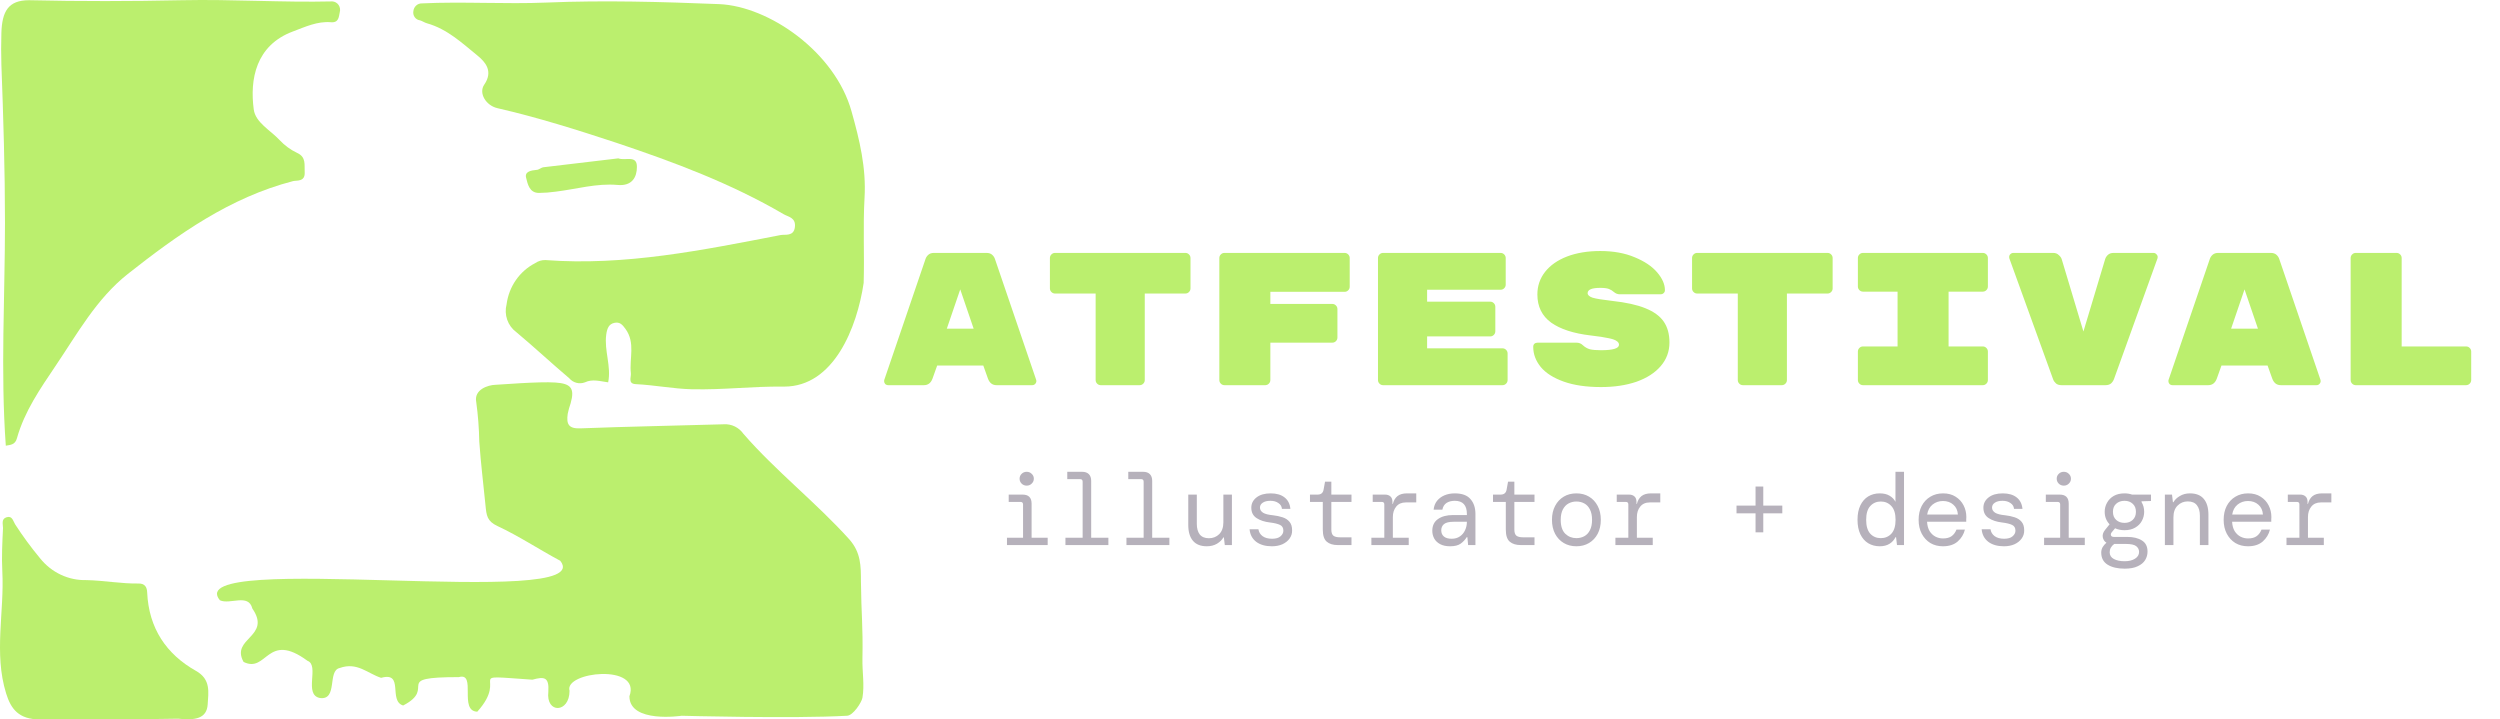 <svg width="344" height="99" viewBox="0 0 344 99" fill="none" xmlns="http://www.w3.org/2000/svg">
<path d="M76.418 52.635C78.552 52.784 79.112 53.403 78.52 55.492C78.353 55.96 78.22 56.44 78.121 56.928C77.905 58.373 78.249 59.001 79.855 58.943C86.44 58.687 93.026 58.579 99.611 58.381C100.129 58.35 100.647 58.453 101.116 58.683C101.586 58.912 101.991 59.26 102.296 59.694C106.716 64.788 112.358 69.205 116.866 74.216C118.464 76.024 118.464 77.882 118.464 79.995C118.512 84.618 118.76 86.129 118.672 90.604C118.632 92.494 118.976 94.236 118.672 96.011C118.568 96.639 117.377 98.488 116.53 98.488C109.138 98.909 93.801 98.488 93.801 98.488C93.801 98.488 86.608 99.57 86.608 95.805C88.294 91.264 77.569 92.428 78.368 95.054C78.368 98.141 75.092 98.24 75.451 95.178C75.579 93.155 74.9 93.072 73.261 93.526C63.336 92.841 70.193 92.899 65.677 97.927C63.08 97.861 65.621 92.461 63.144 93.171C53.713 93.171 60.282 94.591 55.471 97.076C53.386 96.441 55.663 92.371 52.442 93.27C50.596 92.684 49.15 91.05 46.752 91.916C45.01 92.263 46.528 96.391 44.011 96.044C41.733 95.59 44.011 91.545 42.309 90.926C36.714 86.798 36.778 92.684 33.517 91.083C31.679 87.78 37.425 87.648 34.724 83.735C34.189 81.605 31.647 83.248 30.257 82.596C24.518 75.686 82.556 84.016 77.09 77.163C74.189 75.611 71.423 73.77 68.45 72.383C67.012 71.715 66.94 70.922 66.804 69.543C66.436 65.836 66.189 64.061 65.949 60.759C65.916 58.947 65.778 57.138 65.533 55.343C65.174 53.576 67.196 52.974 68.163 52.949C68.73 52.932 74.213 52.478 76.418 52.635Z" fill="#BBEF6E"/>
<path d="M83.683 52.61C82.572 52.462 81.525 52.115 80.486 52.61C80.112 52.753 79.704 52.774 79.318 52.673C78.931 52.571 78.584 52.351 78.32 52.041C75.859 49.96 73.525 47.773 71.032 45.692C70.461 45.271 70.028 44.681 69.791 43.999C69.554 43.318 69.524 42.578 69.705 41.878C69.862 40.671 70.303 39.523 70.99 38.534C71.677 37.545 72.589 36.746 73.645 36.206C74.058 35.919 74.547 35.772 75.044 35.785C86.033 36.611 96.726 34.406 107.419 32.342C108.027 32.227 109.218 32.574 109.377 31.253C109.537 29.932 108.458 29.841 107.851 29.486C100.554 25.218 92.714 22.295 84.778 19.637C79.423 17.87 74.005 16.161 68.466 14.889C66.868 14.534 65.829 12.817 66.628 11.653C67.907 9.804 66.772 8.524 65.733 7.674C63.599 5.94 61.537 3.984 58.756 3.208C58.42 3.117 58.117 2.894 57.781 2.795C57.64 2.778 57.504 2.731 57.381 2.658C57.259 2.585 57.152 2.486 57.067 2.369C56.982 2.251 56.922 2.117 56.889 1.975C56.857 1.832 56.853 1.684 56.878 1.54C56.906 1.242 57.042 0.966 57.258 0.767C57.474 0.568 57.755 0.461 58.045 0.467C63.663 0.194 69.529 0.59 75.236 0.351C83.156 0.021 91.052 0.252 98.932 0.566C105.821 0.846 114.916 7.17 117.178 15.352C118.273 19.249 119.208 23.096 118.96 27.232C118.736 31.12 118.96 35.034 118.84 38.931C117.937 45.04 114.74 53.213 107.891 53.197C103.272 53.147 99.763 53.659 95.16 53.56C92.674 53.502 90.061 52.982 87.479 52.858C86.368 52.8 86.864 51.917 86.808 51.364C86.576 49.333 87.463 47.178 86.065 45.255C85.625 44.644 85.266 44.264 84.522 44.429C83.779 44.594 83.539 45.18 83.419 46.031C83.116 48.26 84.139 50.39 83.683 52.61Z" fill="#BBEF6E"/>
<path d="M0.798 61.329C0.063 51.067 0.686 40.862 0.686 30.666C0.686 23.41 0.462 16.144 0.191 8.888C0.143 7.459 0.151 6.006 0.191 4.537C0.279 1.573 1.134 0.029 3.995 0.029C11.012 0.194 18.021 0.178 25.038 0.029C32.055 -0.12 38.816 0.359 45.737 0.194C45.906 0.205 46.07 0.254 46.218 0.339C46.366 0.424 46.493 0.542 46.591 0.685C46.688 0.828 46.753 0.991 46.781 1.164C46.809 1.336 46.799 1.512 46.752 1.68C46.616 2.299 46.64 3.158 45.521 3.059C43.683 2.902 41.997 3.695 40.327 4.322C35.164 6.237 34.364 10.96 34.916 15.063C35.156 16.863 37.21 17.919 38.472 19.273C39.159 20.009 39.972 20.605 40.87 21.032C42.173 21.618 41.861 22.683 41.925 23.715C41.997 25.061 40.79 24.797 40.327 24.92C31.655 27.166 24.518 32.227 17.581 37.7C13.242 41.143 10.644 45.923 7.615 50.39C5.513 53.519 3.372 56.598 2.333 60.297C2.085 61.246 1.382 61.205 0.798 61.329Z" fill="#BBEF6E"/>
<path d="M24.51 98.893C18.868 99.016 11.531 98.959 5.553 99C2.556 99 1.501 97.547 0.838 95.4C-0.872 89.853 0.614 84.239 0.319 78.608C0.215 76.635 0.319 74.645 0.415 72.656C0.415 72.135 0.135 71.401 0.918 71.17C1.701 70.938 1.797 71.698 2.085 72.152C3.133 73.774 4.275 75.329 5.505 76.808C6.278 77.781 7.256 78.558 8.364 79.08C9.472 79.602 10.681 79.856 11.899 79.822C14.297 79.871 16.694 80.334 19.092 80.292C19.939 80.292 20.219 80.788 20.251 81.506C20.466 86.459 22.904 90.034 26.98 92.321C29.058 93.493 28.666 95.301 28.578 96.919C28.458 98.876 26.868 99.149 24.51 98.893Z" fill="#BBEF6E"/>
<path d="M85.082 21.791C86.041 22.163 87.663 21.271 87.639 22.972C87.639 24.392 86.96 25.639 84.97 25.449C82.109 25.193 79.296 26.027 76.458 26.373C75.695 26.48 74.927 26.538 74.157 26.547C72.83 26.547 72.606 25.3 72.39 24.45C72.175 23.599 73.094 23.443 73.821 23.377C74.149 23.377 74.452 23.055 74.78 23.013C78.233 22.592 81.685 22.188 85.082 21.791Z" fill="#BBEF6E"/>
<path d="M128.306 52.116C128.081 52.705 127.691 53 127.136 53H122.222C122.066 53 121.927 52.948 121.806 52.844C121.702 52.723 121.65 52.584 121.65 52.428L121.676 52.272L127.344 35.658C127.413 35.433 127.543 35.233 127.734 35.06C127.925 34.887 128.185 34.8 128.514 34.8H135.742C136.071 34.8 136.331 34.887 136.522 35.06C136.713 35.233 136.843 35.433 136.912 35.658L142.58 52.272L142.606 52.428C142.606 52.584 142.545 52.723 142.424 52.844C142.32 52.948 142.19 53 142.034 53H137.12C136.565 53 136.175 52.705 135.95 52.116L135.3 50.296H128.956L128.306 52.116ZM132.128 39.818L130.282 45.226H133.974L132.128 39.818ZM163.11 34.8C163.301 34.8 163.465 34.869 163.604 35.008C163.743 35.147 163.812 35.311 163.812 35.502V39.688C163.812 39.879 163.743 40.043 163.604 40.182C163.465 40.321 163.301 40.39 163.11 40.39H157.52V52.298C157.52 52.489 157.451 52.653 157.312 52.792C157.173 52.931 157.009 53 156.818 53H151.462C151.271 53 151.107 52.931 150.968 52.792C150.829 52.653 150.76 52.489 150.76 52.298V40.39H145.17C144.979 40.39 144.815 40.321 144.676 40.182C144.537 40.043 144.468 39.879 144.468 39.688V35.502C144.468 35.311 144.537 35.147 144.676 35.008C144.815 34.869 144.979 34.8 145.17 34.8H163.11ZM185.018 34.8C185.208 34.8 185.373 34.869 185.512 35.008C185.65 35.147 185.72 35.311 185.72 35.502V39.454C185.72 39.645 185.65 39.809 185.512 39.948C185.373 40.087 185.208 40.156 185.018 40.156H174.8V41.82H183.328C183.518 41.82 183.683 41.889 183.822 42.028C183.96 42.167 184.03 42.331 184.03 42.522V46.448C184.03 46.639 183.96 46.803 183.822 46.942C183.683 47.081 183.518 47.15 183.328 47.15H174.8V52.298C174.8 52.489 174.73 52.653 174.592 52.792C174.453 52.931 174.288 53 174.098 53H168.482C168.291 53 168.126 52.931 167.988 52.792C167.849 52.653 167.78 52.489 167.78 52.298V35.502C167.78 35.311 167.849 35.147 167.988 35.008C168.126 34.869 168.291 34.8 168.482 34.8H185.018ZM206.744 47.93C206.934 47.93 207.099 47.999 207.238 48.138C207.376 48.277 207.446 48.441 207.446 48.632V52.298C207.446 52.489 207.376 52.653 207.238 52.792C207.099 52.931 206.934 53 206.744 53H190.312C190.121 53 189.956 52.931 189.818 52.792C189.679 52.653 189.61 52.489 189.61 52.298V35.502C189.61 35.311 189.679 35.147 189.818 35.008C189.956 34.869 190.121 34.8 190.312 34.8H206.484C206.674 34.8 206.839 34.869 206.978 35.008C207.116 35.147 207.186 35.311 207.186 35.502V39.168C207.186 39.359 207.116 39.523 206.978 39.662C206.839 39.801 206.674 39.87 206.484 39.87H196.37V41.508H205.054C205.244 41.508 205.409 41.577 205.548 41.716C205.686 41.855 205.756 42.019 205.756 42.21V45.59C205.756 45.781 205.686 45.945 205.548 46.084C205.409 46.223 205.244 46.292 205.054 46.292H196.37V47.93H206.744ZM221.839 41.404C223.746 41.612 225.271 41.95 226.415 42.418C227.577 42.886 228.417 43.501 228.937 44.264C229.457 45.027 229.717 45.98 229.717 47.124C229.717 48.372 229.31 49.464 228.495 50.4C227.698 51.319 226.589 52.029 225.167 52.532C223.746 53.017 222.125 53.26 220.305 53.26C218.277 53.26 216.561 53.009 215.157 52.506C213.753 52.003 212.705 51.336 212.011 50.504C211.318 49.655 210.971 48.727 210.971 47.722C210.971 47.549 211.023 47.41 211.127 47.306C211.249 47.202 211.396 47.15 211.569 47.15H216.899C217.263 47.15 217.558 47.263 217.783 47.488C218.078 47.765 218.407 47.956 218.771 48.06C219.135 48.147 219.647 48.19 220.305 48.19C221.952 48.19 222.775 47.939 222.775 47.436C222.775 47.228 222.663 47.055 222.437 46.916C222.229 46.76 221.848 46.63 221.293 46.526C220.756 46.405 219.959 46.283 218.901 46.162C216.527 45.885 214.707 45.295 213.441 44.394C212.176 43.475 211.543 42.184 211.543 40.52C211.543 39.341 211.899 38.301 212.609 37.4C213.32 36.499 214.325 35.797 215.625 35.294C216.943 34.791 218.468 34.54 220.201 34.54C222.004 34.54 223.581 34.826 224.933 35.398C226.285 35.953 227.317 36.646 228.027 37.478C228.738 38.31 229.093 39.125 229.093 39.922C229.093 40.095 229.033 40.234 228.911 40.338C228.807 40.442 228.66 40.494 228.469 40.494H222.879C222.585 40.494 222.316 40.39 222.073 40.182C221.883 40.009 221.657 39.87 221.397 39.766C221.137 39.662 220.739 39.61 220.201 39.61C219.04 39.61 218.459 39.853 218.459 40.338C218.459 40.598 218.685 40.806 219.135 40.962C219.586 41.101 220.487 41.248 221.839 41.404ZM251.469 34.8C251.66 34.8 251.825 34.869 251.963 35.008C252.102 35.147 252.171 35.311 252.171 35.502V39.688C252.171 39.879 252.102 40.043 251.963 40.182C251.825 40.321 251.66 40.39 251.469 40.39H245.879V52.298C245.879 52.489 245.81 52.653 245.671 52.792C245.533 52.931 245.368 53 245.177 53H239.821C239.631 53 239.466 52.931 239.327 52.792C239.189 52.653 239.119 52.489 239.119 52.298V40.39H233.529C233.339 40.39 233.174 40.321 233.035 40.182C232.897 40.043 232.827 39.879 232.827 39.688V35.502C232.827 35.311 232.897 35.147 233.035 35.008C233.174 34.869 233.339 34.8 233.529 34.8H251.469ZM268.125 47.67H272.831C273.022 47.67 273.186 47.739 273.325 47.878C273.464 48.017 273.533 48.181 273.533 48.372V52.298C273.533 52.489 273.464 52.653 273.325 52.792C273.186 52.931 273.022 53 272.831 53H256.347C256.156 53 255.992 52.931 255.853 52.792C255.714 52.653 255.645 52.489 255.645 52.298V48.372C255.645 48.181 255.714 48.017 255.853 47.878C255.992 47.739 256.156 47.67 256.347 47.67H261.105V40.13H256.347C256.156 40.13 255.992 40.061 255.853 39.922C255.714 39.783 255.645 39.619 255.645 39.428V35.502C255.645 35.311 255.714 35.147 255.853 35.008C255.992 34.869 256.156 34.8 256.347 34.8H272.831C273.022 34.8 273.186 34.869 273.325 35.008C273.464 35.147 273.533 35.311 273.533 35.502V39.428C273.533 39.619 273.464 39.783 273.325 39.922C273.186 40.061 273.022 40.13 272.831 40.13H268.125V47.67ZM296.325 34.8C296.481 34.8 296.611 34.861 296.715 34.982C296.836 35.086 296.897 35.216 296.897 35.372L296.871 35.554L290.891 52.142C290.804 52.385 290.666 52.593 290.475 52.766C290.284 52.922 290.033 53 289.721 53H283.663C283.351 53 283.1 52.922 282.909 52.766C282.718 52.593 282.588 52.411 282.519 52.22L276.487 35.554L276.461 35.372C276.461 35.216 276.513 35.086 276.617 34.982C276.738 34.861 276.877 34.8 277.033 34.8H282.519C282.831 34.8 283.082 34.895 283.273 35.086C283.481 35.259 283.62 35.45 283.689 35.658L286.679 45.616L289.669 35.658C289.738 35.433 289.868 35.233 290.059 35.06C290.25 34.887 290.51 34.8 290.839 34.8H296.325ZM305.025 52.116C304.799 52.705 304.409 53 303.855 53H298.941C298.785 53 298.646 52.948 298.525 52.844C298.421 52.723 298.369 52.584 298.369 52.428L298.395 52.272L304.063 35.658C304.132 35.433 304.262 35.233 304.453 35.06C304.643 34.887 304.903 34.8 305.233 34.8H312.461C312.79 34.8 313.05 34.887 313.241 35.06C313.431 35.233 313.561 35.433 313.631 35.658L319.299 52.272L319.325 52.428C319.325 52.584 319.264 52.723 319.143 52.844C319.039 52.948 318.909 53 318.753 53H313.839C313.284 53 312.894 52.705 312.669 52.116L312.019 50.296H305.675L305.025 52.116ZM308.847 39.818L307.001 45.226H310.693L308.847 39.818ZM339.335 47.67C339.525 47.67 339.69 47.739 339.829 47.878C339.967 48.017 340.037 48.181 340.037 48.372V52.298C340.037 52.489 339.967 52.653 339.829 52.792C339.69 52.931 339.525 53 339.335 53H324.151C323.96 53 323.795 52.931 323.657 52.792C323.518 52.653 323.449 52.489 323.449 52.298V35.502C323.449 35.311 323.518 35.147 323.657 35.008C323.795 34.869 323.96 34.8 324.151 34.8H329.767C329.957 34.8 330.122 34.869 330.261 35.008C330.399 35.147 330.469 35.311 330.469 35.502V47.67H339.335Z" fill="#BBEF6E"/>
<path d="M141.276 66.824C140.996 66.824 140.763 66.731 140.576 66.544C140.389 66.357 140.296 66.133 140.296 65.872C140.296 65.601 140.389 65.377 140.576 65.2C140.763 65.013 140.996 64.92 141.276 64.92C141.547 64.92 141.775 65.013 141.962 65.2C142.158 65.377 142.256 65.601 142.256 65.872C142.256 66.133 142.158 66.357 141.962 66.544C141.775 66.731 141.547 66.824 141.276 66.824ZM138.56 75V73.992H140.772V69.414C140.772 69.181 140.655 69.064 140.422 69.064H138.798V68.056H140.702C141.533 68.056 141.948 68.471 141.948 69.302V73.992H144.16V75H138.56ZM146.605 75V73.992H148.971V66.278C148.971 66.045 148.854 65.928 148.621 65.928H146.857V64.92H148.901C149.302 64.92 149.61 65.027 149.825 65.242C150.039 65.457 150.147 65.765 150.147 66.166V73.992H152.513V75H146.605ZM154.999 75V73.992H157.365V66.278C157.365 66.045 157.249 65.928 157.015 65.928H155.251V64.92H157.295C157.697 64.92 158.005 65.027 158.219 65.242C158.434 65.457 158.541 65.765 158.541 66.166V73.992H160.907V75H154.999ZM166.054 75.168C165.214 75.168 164.579 74.916 164.15 74.412C163.72 73.908 163.506 73.18 163.506 72.228V68.056H164.682V72.088C164.682 72.704 164.817 73.189 165.088 73.544C165.368 73.889 165.788 74.062 166.348 74.062C166.908 74.062 167.379 73.875 167.762 73.502C168.144 73.119 168.336 72.573 168.336 71.864V68.056H169.512V75H168.532L168.406 73.95H168.336C168.149 74.286 167.855 74.575 167.454 74.818C167.052 75.051 166.586 75.168 166.054 75.168ZM175.008 75.168C174.122 75.168 173.403 74.963 172.852 74.552C172.311 74.132 172.008 73.558 171.942 72.83H173.16C173.216 73.213 173.403 73.525 173.72 73.768C174.047 74.011 174.486 74.132 175.036 74.132C175.559 74.132 175.946 74.02 176.198 73.796C176.46 73.572 176.59 73.315 176.59 73.026C176.59 72.634 176.436 72.368 176.128 72.228C175.82 72.079 175.358 71.967 174.742 71.892C174.005 71.808 173.394 71.607 172.908 71.29C172.423 70.973 172.18 70.497 172.18 69.862C172.18 69.293 172.418 68.821 172.894 68.448C173.37 68.075 174.019 67.888 174.84 67.888C175.652 67.888 176.292 68.075 176.758 68.448C177.225 68.812 177.491 69.335 177.556 70.016H176.394C176.366 69.68 176.203 69.414 175.904 69.218C175.615 69.013 175.251 68.91 174.812 68.91C174.355 68.91 174 68.999 173.748 69.176C173.496 69.344 173.37 69.568 173.37 69.848C173.37 70.128 173.51 70.361 173.79 70.548C174.08 70.725 174.532 70.842 175.148 70.898C175.634 70.954 176.077 71.047 176.478 71.178C176.88 71.309 177.197 71.514 177.43 71.794C177.673 72.074 177.794 72.466 177.794 72.97C177.804 73.39 177.687 73.768 177.444 74.104C177.211 74.431 176.884 74.692 176.464 74.888C176.044 75.075 175.559 75.168 175.008 75.168ZM184.061 75C183.426 75 182.927 74.846 182.563 74.538C182.199 74.23 182.017 73.675 182.017 72.872V69.064H180.253V68.056H181.303C181.779 68.056 182.054 67.823 182.129 67.356L182.325 66.278H183.193V68.056H185.965V69.064H183.193V72.872C183.193 73.264 183.281 73.539 183.459 73.698C183.645 73.857 183.963 73.936 184.411 73.936H185.965V75H184.061ZM188.703 75V73.992H190.481V69.414C190.481 69.181 190.369 69.064 190.145 69.064H188.885V68.056H190.579C190.887 68.056 191.135 68.14 191.321 68.308C191.508 68.476 191.601 68.723 191.601 69.05V69.344H191.657C191.769 68.877 191.979 68.518 192.287 68.266C192.605 68.014 193.043 67.888 193.603 67.888H194.877V69.134H193.435C192.866 69.134 192.427 69.325 192.119 69.708C191.811 70.081 191.657 70.562 191.657 71.15V73.992H193.841V75H188.703ZM199.534 75.168C198.983 75.168 198.526 75.07 198.162 74.874C197.798 74.678 197.527 74.421 197.35 74.104C197.173 73.777 197.084 73.423 197.084 73.04C197.084 72.331 197.341 71.794 197.854 71.43C198.377 71.057 199.072 70.87 199.94 70.87H201.844V70.73C201.844 69.517 201.289 68.91 200.178 68.91C199.73 68.91 199.352 69.008 199.044 69.204C198.745 69.4 198.554 69.708 198.47 70.128H197.266C197.313 69.661 197.467 69.26 197.728 68.924C197.999 68.588 198.344 68.331 198.764 68.154C199.184 67.977 199.655 67.888 200.178 67.888C201.167 67.888 201.886 68.149 202.334 68.672C202.791 69.185 203.02 69.871 203.02 70.73V75H202.012L201.914 73.922H201.816C201.611 74.258 201.335 74.552 200.99 74.804C200.654 75.047 200.169 75.168 199.534 75.168ZM199.744 74.132C200.192 74.132 200.57 74.025 200.878 73.81C201.195 73.595 201.433 73.311 201.592 72.956C201.76 72.601 201.844 72.214 201.844 71.794H200.038C199.403 71.794 198.955 71.901 198.694 72.116C198.442 72.331 198.316 72.615 198.316 72.97C198.316 73.334 198.437 73.619 198.68 73.824C198.923 74.029 199.277 74.132 199.744 74.132ZM209.244 75C208.61 75 208.11 74.846 207.746 74.538C207.382 74.23 207.2 73.675 207.2 72.872V69.064H205.436V68.056H206.486C206.962 68.056 207.238 67.823 207.312 67.356L207.508 66.278H208.376V68.056H211.148V69.064H208.376V72.872C208.376 73.264 208.465 73.539 208.642 73.698C208.829 73.857 209.146 73.936 209.594 73.936H211.148V75H209.244ZM216.911 75.168C216.258 75.168 215.679 75.019 215.175 74.72C214.671 74.421 214.274 74.001 213.985 73.46C213.696 72.909 213.551 72.265 213.551 71.528C213.551 70.791 213.696 70.151 213.985 69.61C214.274 69.059 214.671 68.635 215.175 68.336C215.679 68.037 216.258 67.888 216.911 67.888C217.564 67.888 218.143 68.037 218.647 68.336C219.151 68.635 219.548 69.059 219.837 69.61C220.126 70.151 220.271 70.791 220.271 71.528C220.271 72.265 220.126 72.909 219.837 73.46C219.548 74.001 219.151 74.421 218.647 74.72C218.143 75.019 217.564 75.168 216.911 75.168ZM216.911 74.048C217.312 74.048 217.676 73.959 218.003 73.782C218.33 73.605 218.586 73.329 218.773 72.956C218.969 72.583 219.067 72.107 219.067 71.528C219.067 70.949 218.969 70.473 218.773 70.1C218.586 69.727 218.33 69.451 218.003 69.274C217.676 69.097 217.312 69.008 216.911 69.008C216.519 69.008 216.16 69.097 215.833 69.274C215.506 69.451 215.245 69.727 215.049 70.1C214.853 70.473 214.755 70.949 214.755 71.528C214.755 72.396 214.965 73.035 215.385 73.446C215.805 73.847 216.314 74.048 216.911 74.048ZM222.281 75V73.992H224.059V69.414C224.059 69.181 223.947 69.064 223.723 69.064H222.463V68.056H224.157C224.465 68.056 224.713 68.14 224.899 68.308C225.086 68.476 225.179 68.723 225.179 69.05V69.344H225.235C225.347 68.877 225.557 68.518 225.865 68.266C226.183 68.014 226.621 67.888 227.181 67.888H228.455V69.134H227.013C226.444 69.134 226.005 69.325 225.697 69.708C225.389 70.081 225.235 70.562 225.235 71.15V73.992H227.419V75H222.281ZM241.563 73.25V70.632H238.945V69.568H241.563V66.95H242.627V69.568H245.245V70.632H242.627V73.25H241.563ZM258.646 75.168C258.058 75.168 257.53 75.028 257.064 74.748C256.606 74.468 256.247 74.057 255.986 73.516C255.724 72.965 255.594 72.298 255.594 71.514C255.594 70.739 255.724 70.081 255.986 69.54C256.247 68.999 256.606 68.588 257.064 68.308C257.53 68.028 258.058 67.888 258.646 67.888C259.196 67.888 259.649 67.995 260.004 68.21C260.368 68.425 260.638 68.705 260.816 69.05V64.92H261.992V75H261.026L260.9 73.922H260.816C260.629 74.305 260.354 74.608 259.99 74.832C259.626 75.056 259.178 75.168 258.646 75.168ZM258.8 74.048C259.388 74.048 259.873 73.843 260.256 73.432C260.638 73.012 260.83 72.377 260.83 71.528C260.83 70.679 260.638 70.049 260.256 69.638C259.873 69.218 259.388 69.008 258.8 69.008C258.212 69.008 257.726 69.218 257.344 69.638C256.97 70.049 256.784 70.679 256.784 71.528C256.784 72.377 256.97 73.012 257.344 73.432C257.726 73.843 258.212 74.048 258.8 74.048ZM267.348 75.168C266.695 75.168 266.116 75.019 265.612 74.72C265.117 74.412 264.725 73.987 264.436 73.446C264.147 72.895 264.002 72.256 264.002 71.528C264.002 70.8 264.142 70.165 264.422 69.624C264.711 69.073 265.108 68.649 265.612 68.35C266.116 68.042 266.704 67.888 267.376 67.888C268.048 67.888 268.622 68.042 269.098 68.35C269.574 68.649 269.938 69.045 270.19 69.54C270.442 70.035 270.568 70.567 270.568 71.136C270.568 71.239 270.563 71.341 270.554 71.444C270.554 71.547 270.554 71.663 270.554 71.794H265.164C265.192 72.307 265.309 72.737 265.514 73.082C265.729 73.418 265.995 73.67 266.312 73.838C266.639 74.006 266.984 74.09 267.348 74.09C267.861 74.09 268.263 73.983 268.552 73.768C268.841 73.553 269.061 73.255 269.21 72.872H270.372C270.213 73.516 269.882 74.062 269.378 74.51C268.874 74.949 268.197 75.168 267.348 75.168ZM267.348 68.938C266.807 68.938 266.331 69.101 265.92 69.428C265.519 69.755 265.271 70.212 265.178 70.8H269.406C269.369 70.221 269.159 69.769 268.776 69.442C268.403 69.106 267.927 68.938 267.348 68.938ZM275.743 75.168C274.856 75.168 274.137 74.963 273.587 74.552C273.045 74.132 272.742 73.558 272.677 72.83H273.895C273.951 73.213 274.137 73.525 274.455 73.768C274.781 74.011 275.22 74.132 275.771 74.132C276.293 74.132 276.681 74.02 276.933 73.796C277.194 73.572 277.325 73.315 277.325 73.026C277.325 72.634 277.171 72.368 276.863 72.228C276.555 72.079 276.093 71.967 275.477 71.892C274.739 71.808 274.128 71.607 273.643 71.29C273.157 70.973 272.915 70.497 272.915 69.862C272.915 69.293 273.153 68.821 273.629 68.448C274.105 68.075 274.753 67.888 275.575 67.888C276.387 67.888 277.026 68.075 277.493 68.448C277.959 68.812 278.225 69.335 278.291 70.016H277.129C277.101 69.68 276.937 69.414 276.639 69.218C276.349 69.013 275.985 68.91 275.547 68.91C275.089 68.91 274.735 68.999 274.483 69.176C274.231 69.344 274.105 69.568 274.105 69.848C274.105 70.128 274.245 70.361 274.525 70.548C274.814 70.725 275.267 70.842 275.883 70.898C276.368 70.954 276.811 71.047 277.213 71.178C277.614 71.309 277.931 71.514 278.165 71.794C278.407 72.074 278.529 72.466 278.529 72.97C278.538 73.39 278.421 73.768 278.179 74.104C277.945 74.431 277.619 74.692 277.199 74.888C276.779 75.075 276.293 75.168 275.743 75.168ZM283.983 66.824C283.703 66.824 283.47 66.731 283.283 66.544C283.097 66.357 283.003 66.133 283.003 65.872C283.003 65.601 283.097 65.377 283.283 65.2C283.47 65.013 283.703 64.92 283.983 64.92C284.254 64.92 284.483 65.013 284.669 65.2C284.865 65.377 284.963 65.601 284.963 65.872C284.963 66.133 284.865 66.357 284.669 66.544C284.483 66.731 284.254 66.824 283.983 66.824ZM281.267 75V73.992H283.479V69.414C283.479 69.181 283.363 69.064 283.129 69.064H281.505V68.056H283.409C284.24 68.056 284.655 68.471 284.655 69.302V73.992H286.867V75H281.267ZM292.336 72.956C291.85 72.956 291.416 72.867 291.034 72.69L290.558 73.264C290.455 73.404 290.427 73.544 290.474 73.684C290.53 73.815 290.665 73.88 290.88 73.88H292.714C293.544 73.88 294.216 74.043 294.73 74.37C295.243 74.687 295.5 75.196 295.5 75.896C295.5 76.316 295.392 76.703 295.178 77.058C294.963 77.413 294.622 77.697 294.156 77.912C293.698 78.136 293.096 78.248 292.35 78.248C291.379 78.248 290.6 78.066 290.012 77.702C289.424 77.338 289.13 76.783 289.13 76.036C289.13 75.765 289.195 75.513 289.326 75.28C289.466 75.056 289.638 74.855 289.844 74.678C289.573 74.51 289.405 74.258 289.34 73.922C289.284 73.586 289.386 73.255 289.648 72.928L290.278 72.144C289.83 71.677 289.606 71.103 289.606 70.422C289.606 69.974 289.713 69.559 289.928 69.176C290.142 68.784 290.45 68.471 290.852 68.238C291.262 68.005 291.757 67.888 292.336 67.888C292.709 67.888 293.054 67.944 293.372 68.056H295.976V68.938L294.674 68.98V69.078C294.916 69.479 295.038 69.927 295.038 70.422C295.038 70.87 294.93 71.29 294.716 71.682C294.51 72.065 294.202 72.373 293.792 72.606C293.39 72.839 292.905 72.956 292.336 72.956ZM292.336 71.948C292.793 71.948 293.166 71.813 293.456 71.542C293.754 71.271 293.904 70.898 293.904 70.422C293.904 69.946 293.754 69.577 293.456 69.316C293.166 69.045 292.793 68.91 292.336 68.91C291.869 68.91 291.486 69.045 291.188 69.316C290.889 69.577 290.74 69.946 290.74 70.422C290.74 70.898 290.889 71.271 291.188 71.542C291.486 71.813 291.869 71.948 292.336 71.948ZM290.292 75.994C290.292 76.405 290.483 76.713 290.866 76.918C291.248 77.123 291.743 77.226 292.35 77.226C292.938 77.226 293.414 77.109 293.778 76.876C294.151 76.643 294.338 76.33 294.338 75.938C294.338 75.63 294.207 75.369 293.946 75.154C293.684 74.949 293.204 74.846 292.504 74.846H290.922C290.502 75.154 290.292 75.537 290.292 75.994ZM297.888 75V68.056H298.868L298.994 69.106H299.064C299.251 68.77 299.545 68.485 299.946 68.252C300.348 68.009 300.81 67.888 301.332 67.888C302.182 67.888 302.816 68.14 303.236 68.644C303.666 69.148 303.88 69.876 303.88 70.828V75H302.704V70.968C302.704 70.352 302.569 69.871 302.298 69.526C302.028 69.171 301.608 68.994 301.038 68.994C300.488 68.994 300.021 69.185 299.638 69.568C299.256 69.941 299.064 70.483 299.064 71.192V75H297.888ZM309.321 75.168C308.667 75.168 308.089 75.019 307.585 74.72C307.09 74.412 306.698 73.987 306.409 73.446C306.119 72.895 305.975 72.256 305.975 71.528C305.975 70.8 306.115 70.165 306.395 69.624C306.684 69.073 307.081 68.649 307.585 68.35C308.089 68.042 308.677 67.888 309.349 67.888C310.021 67.888 310.595 68.042 311.071 68.35C311.547 68.649 311.911 69.045 312.163 69.54C312.415 70.035 312.541 70.567 312.541 71.136C312.541 71.239 312.536 71.341 312.527 71.444C312.527 71.547 312.527 71.663 312.527 71.794H307.137C307.165 72.307 307.281 72.737 307.487 73.082C307.701 73.418 307.967 73.67 308.285 73.838C308.611 74.006 308.957 74.09 309.321 74.09C309.834 74.09 310.235 73.983 310.525 73.768C310.814 73.553 311.033 73.255 311.183 72.872H312.345C312.186 73.516 311.855 74.062 311.351 74.51C310.847 74.949 310.17 75.168 309.321 75.168ZM309.321 68.938C308.779 68.938 308.303 69.101 307.893 69.428C307.491 69.755 307.244 70.212 307.151 70.8H311.379C311.341 70.221 311.131 69.769 310.749 69.442C310.375 69.106 309.899 68.938 309.321 68.938ZM314.621 75V73.992H316.399V69.414C316.399 69.181 316.287 69.064 316.063 69.064H314.803V68.056H316.497C316.805 68.056 317.053 68.14 317.239 68.308C317.426 68.476 317.519 68.723 317.519 69.05V69.344H317.575C317.687 68.877 317.897 68.518 318.205 68.266C318.523 68.014 318.961 67.888 319.521 67.888H320.795V69.134H319.353C318.784 69.134 318.345 69.325 318.037 69.708C317.729 70.081 317.575 70.562 317.575 71.15V73.992H319.759V75H314.621Z" fill="#B6B1BB"/>
</svg>
